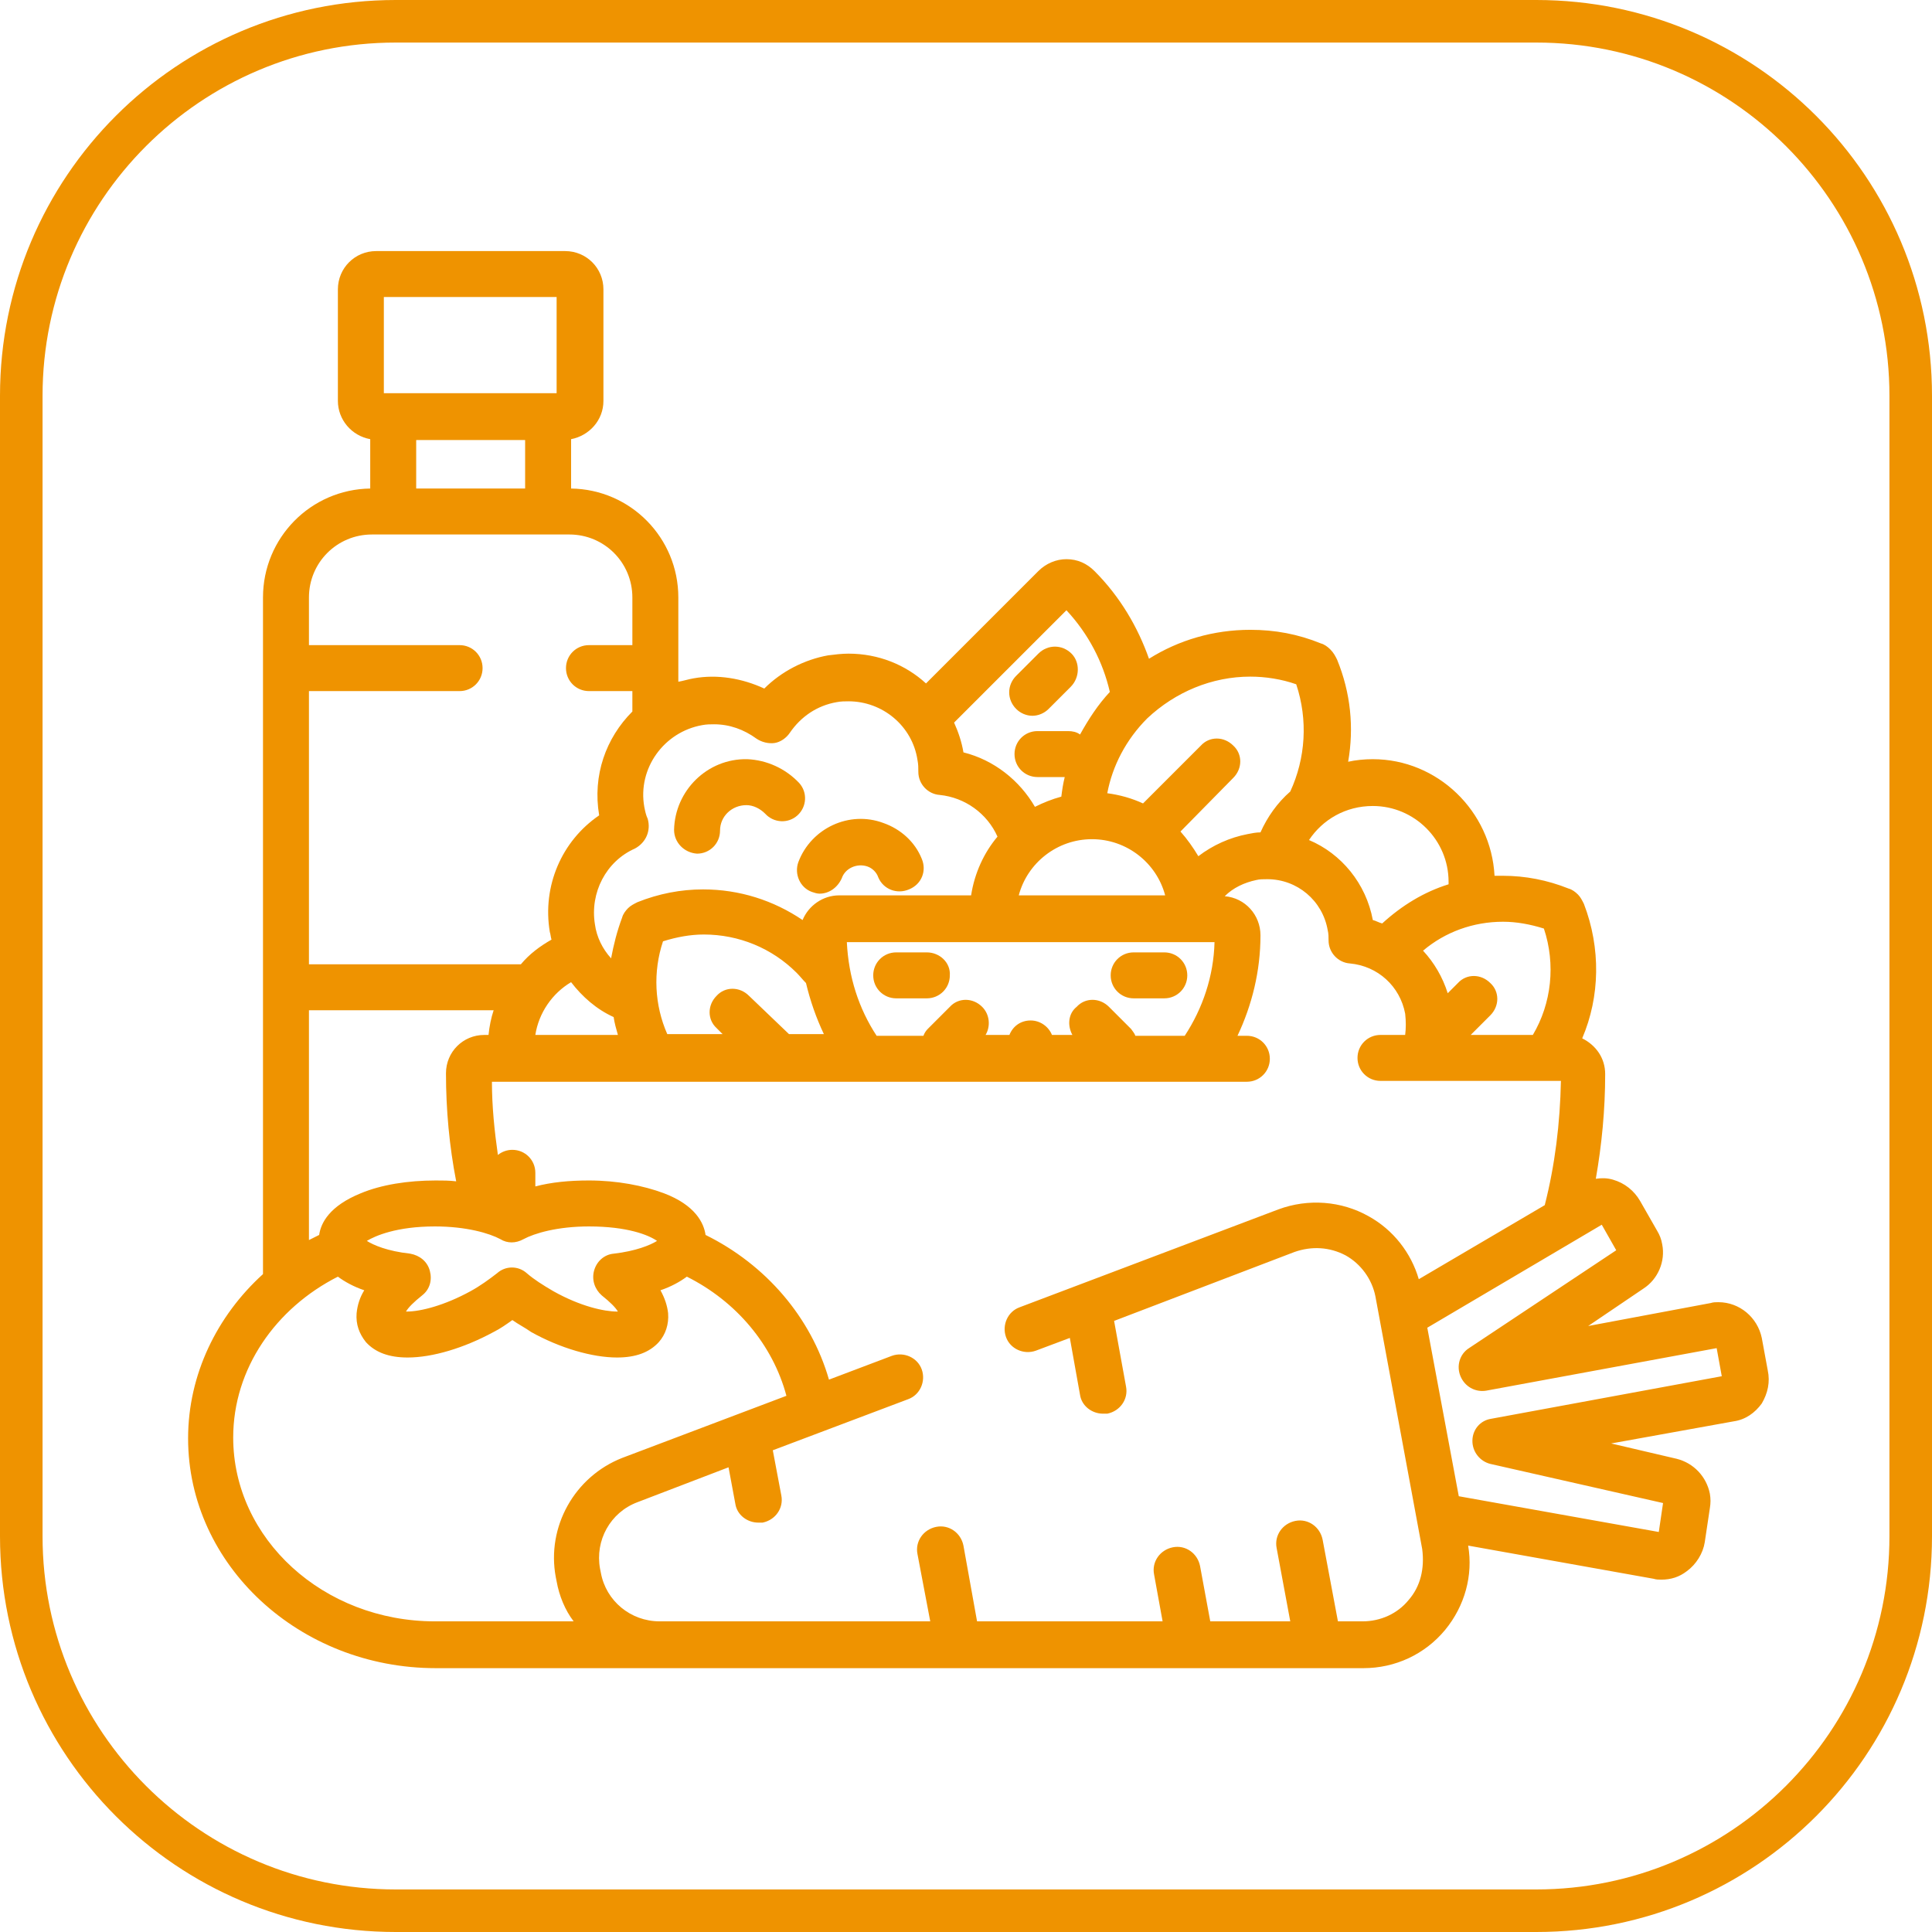 <?xml version="1.0" encoding="utf-8"?>
<!-- Generator: Adobe Illustrator 21.1.0, SVG Export Plug-In . SVG Version: 6.00 Build 0)  -->
<svg version="1.1" id="Capa_1" xmlns="http://www.w3.org/2000/svg" xmlns:xlink="http://www.w3.org/1999/xlink" x="0px" y="0px"
	 viewBox="0 0 227 227" style="enable-background:new 0 0 227 227;" xml:space="preserve">
<style type="text/css">
	.st0{fill:#EF9300;}
</style>
<title>iconos</title>
<path class="st0" d="M180.5,227h-134C20.8,227,0,206.2,0,180.5v-134C0,20.8,20.8,0,46.5,0h134C206.2,0,227,20.8,227,46.5v134
	C227,206.2,206.2,227,180.5,227z M46.5,5C23.6,5,5,23.6,5,46.5v134C5,203.4,23.6,222,46.5,222h134c22.9,0,41.5-18.6,41.5-41.5v-134
	C222,23.6,203.4,5,180.5,5H46.5z"/>
<g>
	<path class="st0" d="M93.9,92c-1.6-1.7-3.8-2.7-6.1-2.8c-4.7-0.1-8.5,3.7-8.6,8.3c0,1.5,1.2,2.7,2.7,2.8c0,0,0,0,0,0
		c1.5,0,2.7-1.2,2.7-2.7c0-1.7,1.4-3,3.1-3c0.8,0,1.6,0.4,2.2,1c1,1.1,2.7,1.2,3.8,0.2C94.8,94.8,94.9,93.1,93.9,92L93.9,92z
		 M93.9,92"/>
	<path class="st0" d="M108.3,100.9c-0.8-2-2.5-3.5-4.5-4.2c-4-1.5-8.5,0.6-10,4.6c-0.5,1.4,0.2,3,1.6,3.5c0.3,0.1,0.6,0.2,0.9,0.2
		c1.1,0,2.1-0.7,2.6-1.8c0.4-1.2,1.8-1.8,3-1.4c0.6,0.2,1.1,0.7,1.3,1.3c0.6,1.4,2.2,2,3.6,1.4C108.3,103.9,108.9,102.3,108.3,100.9
		L108.3,100.9z M108.3,100.9"/>
	<path class="st0" d="M125.9,76.8c-1.1-1.1-2.8-1.1-3.9,0l-2.6,2.6c-1.1,1.1-1.1,2.8,0,3.9c0.5,0.5,1.2,0.8,1.9,0.8
		c0.7,0,1.4-0.3,1.9-0.8l2.6-2.6C126.9,79.6,126.9,77.8,125.9,76.8L125.9,76.8z M125.9,76.8"/>
	<path class="st0" d="M108.9,111.9h-3.6c-1.5,0-2.7,1.2-2.7,2.7c0,1.5,1.2,2.7,2.7,2.7h3.6c1.5,0,2.7-1.2,2.7-2.7
		C111.7,113.1,110.4,111.9,108.9,111.9L108.9,111.9z M108.9,111.9"/>
	<path class="st0" d="M136.8,111.9h-3.6c-1.5,0-2.7,1.2-2.7,2.7c0,1.5,1.2,2.7,2.7,2.7h3.6c1.5,0,2.7-1.2,2.7-2.7
		C139.5,113.1,138.3,111.9,136.8,111.9L136.8,111.9z M136.8,111.9"/>
	<path class="st0" d="M207.7,161l-0.7-3.8c-0.5-2.4-2.6-4.2-5.1-4.2c-0.3,0-0.6,0-0.9,0.1l-14.4,2.7l6.5-4.4
		c1.7-1.1,2.6-3.2,2.2-5.2c-0.1-0.6-0.3-1.1-0.6-1.6l-2-3.5c-0.7-1.2-1.8-2.1-3.2-2.5c-0.7-0.2-1.3-0.2-2-0.1
		c0.7-4,1.1-8.1,1.1-12.3c0-1.9-1.1-3.4-2.7-4.2c2.1-4.9,2.2-10.6,0.2-15.8c-0.2-0.4-0.4-0.8-0.7-1.1c-0.3-0.3-0.7-0.6-1.1-0.7
		c-2.5-1-5.1-1.5-7.7-1.5c-0.3,0-0.7,0-1,0c-0.4-7.6-6.7-13.7-14.3-13.7c-1,0-2,0.1-2.9,0.3c0.7-4,0.3-8.1-1.3-12
		c-0.2-0.4-0.4-0.8-0.8-1.2c-0.3-0.3-0.7-0.6-1.1-0.7c-2.7-1.1-5.4-1.6-8.3-1.6c-4.3,0-8.4,1.2-11.9,3.4c-1.3-3.7-3.4-7.3-6.4-10.3
		c-0.9-0.9-2-1.4-3.3-1.4c-1.2,0-2.4,0.5-3.3,1.4l-13.2,13.2c-2.4-2.2-5.6-3.5-9.1-3.5c-0.8,0-1.6,0.1-2.4,0.2
		c-2.8,0.5-5.5,1.9-7.5,3.9c-2.6-1.2-5.5-1.7-8.3-1.2c-0.6,0.1-1.2,0.3-1.8,0.4V70.2c0-7-5.6-12.7-12.6-12.8v-5.8
		c2.1-0.4,3.8-2.2,3.8-4.5V34c0-2.5-2-4.5-4.5-4.5H44.2c-2.5,0-4.5,2-4.5,4.5v13.1c0,2.2,1.6,4.1,3.8,4.5v5.8
		c-7,0.1-12.6,5.8-12.6,12.8v79.5c-5.4,4.9-8.8,11.8-8.8,19.3c0,14.9,13.1,27,29.1,27l109,0c3.7,0,7.2-1.6,9.6-4.5
		c2.3-2.8,3.3-6.4,2.7-9.9l21.8,3.9c0.3,0.1,0.6,0.1,0.9,0.1c1.1,0,2.1-0.3,3-1c1.1-0.8,1.9-2.1,2.1-3.4l0.6-4
		c0.1-0.6,0.1-1.1,0-1.7c-0.4-2-1.9-3.6-3.9-4.1l-7.7-1.8l14.4-2.6c1.4-0.2,2.5-1,3.3-2.1C207.7,163.7,208,162.4,207.7,161
		L207.7,161z M176.6,108.3c1.6,0,3.2,0.3,4.8,0.8c1.4,4.2,0.9,8.8-1.3,12.5h-7.3l2.3-2.3c1.1-1.1,1.1-2.8,0-3.8
		c-1.1-1.1-2.8-1.1-3.8,0l-1.2,1.2c-0.6-1.9-1.6-3.6-2.9-5C169.8,109.5,173.1,108.3,176.6,108.3L176.6,108.3z M161.3,94.7
		c4.9,0,8.9,4,8.9,8.9c0,0.1,0,0.2,0,0.3c-2.9,0.9-5.5,2.5-7.8,4.6c-0.4-0.1-0.7-0.3-1.1-0.4c-0.8-4.3-3.7-7.8-7.5-9.4
		C155.4,96.3,158.1,94.7,161.3,94.7L161.3,94.7z M146.9,79.5c1.8,0,3.7,0.3,5.4,0.9c1.4,4.2,1.1,8.7-0.7,12.6
		c-1.5,1.3-2.7,3-3.5,4.8c-0.5,0-1,0.1-1.5,0.2c-2.1,0.4-4.1,1.3-5.8,2.6c-0.6-1-1.3-2-2.1-2.9l6.2-6.3c1.1-1.1,1.1-2.8,0-3.8
		c-1.1-1.1-2.8-1.1-3.8,0l-6.8,6.8c-1.3-0.6-2.7-1-4.2-1.2c0.6-3.2,2.2-6.3,4.7-8.8C138.1,81.3,142.4,79.5,146.9,79.5L146.9,79.5z
		 M126,121.6h-2.4c-0.4-1-1.4-1.7-2.5-1.7c-1.2,0-2.1,0.7-2.5,1.7h-2.8c0.6-1,0.5-2.4-0.4-3.3c-1.1-1.1-2.8-1.1-3.8,0l-2.6,2.6
		c-0.2,0.2-0.4,0.5-0.5,0.8h-5.5c-2.1-3.2-3.3-6.9-3.5-11h43.2c-0.1,4-1.4,7.8-3.5,11h-5.8c-0.1-0.3-0.3-0.5-0.5-0.8l-2.6-2.6
		c-1.1-1.1-2.8-1.1-3.8,0C125.5,119.1,125.4,120.5,126,121.6L126,121.6z M119.7,105.2c1-3.8,4.5-6.6,8.6-6.6c4.1,0,7.6,2.8,8.6,6.6
		H119.7z M125.3,71.7c2.6,2.8,4.3,6.1,5.1,9.6c-1.4,1.5-2.5,3.2-3.5,5c-0.4-0.3-0.9-0.4-1.4-0.4h-3.6c-1.5,0-2.7,1.2-2.7,2.7
		c0,1.5,1.2,2.7,2.7,2.7h3.2c-0.2,0.8-0.3,1.5-0.4,2.3c-1.1,0.3-2.1,0.7-3.1,1.2c-1.8-3.1-4.8-5.5-8.4-6.4c0,0,0,0,0,0
		c-0.2-1.2-0.6-2.4-1.1-3.5L125.3,71.7z M76.1,96.2c-0.2-0.4-0.3-0.9-0.4-1.4c-0.8-4.5,2.3-8.8,6.8-9.6c0.5-0.1,1-0.1,1.4-0.1
		c1.8,0,3.5,0.6,5,1.7c0.6,0.4,1.4,0.6,2.1,0.5c0.7-0.1,1.4-0.6,1.8-1.2c1.3-1.9,3.2-3.2,5.5-3.6c0.5-0.1,1-0.1,1.4-0.1
		c4,0,7.5,2.9,8.1,6.9c0.1,0.5,0.1,0.9,0.1,1.4c0,1.4,1.1,2.6,2.5,2.7c3,0.3,5.6,2.2,6.8,4.9c-1.6,1.9-2.7,4.3-3.1,6.9H98.6
		c-1.9,0-3.6,1.2-4.3,2.9c-3.4-2.3-7.4-3.6-11.7-3.6c-2.6,0-5.2,0.5-7.7,1.5c-0.4,0.2-0.8,0.4-1.1,0.7c-0.3,0.3-0.6,0.7-0.7,1.1
		c-0.6,1.6-1,3.2-1.3,4.8c-1-1.1-1.7-2.5-1.9-4c-0.6-3.7,1.3-7.4,4.7-8.9C75.9,99,76.5,97.6,76.1,96.2L76.1,96.2z M84.2,120.8
		l0.7,0.7h-6.5c-1.5-3.4-1.7-7.3-0.5-10.9c1.6-0.5,3.2-0.8,4.8-0.8c4.1,0,8,1.6,10.9,4.5c0.4,0.4,0.7,0.8,1.1,1.2
		c0.5,2.1,1.2,4.1,2.1,6h-4.1L88,117c-1.1-1.1-2.8-1.1-3.8,0C83.1,118.1,83.1,119.8,84.2,120.8L84.2,120.8z M72.6,121.6h-9.7
		c0.4-2.6,2-4.9,4.2-6.2c1.3,1.7,3,3.2,5,4.1C72.2,120.2,72.4,120.9,72.6,121.6L72.6,121.6z M45.1,34.9h20.3v11.3H45.1V34.9z
		 M61.7,51.7v5.7H48.9v-5.7H61.7z M36.3,81.2h17.7c1.5,0,2.7-1.2,2.7-2.7c0-1.5-1.2-2.7-2.7-2.7H36.3v-5.6c0-4.1,3.3-7.4,7.4-7.4
		h23.2c4.1,0,7.4,3.3,7.4,7.4v5.6h-5.1c-1.5,0-2.7,1.2-2.7,2.7c0,1.5,1.2,2.7,2.7,2.7h5.1v2.4c-3.1,3.1-4.7,7.5-3.9,12.2
		c0,0,0,0,0,0c-4.4,3-6.7,8.3-5.8,13.7c0.1,0.3,0.1,0.6,0.2,0.9c-1.4,0.8-2.6,1.7-3.6,2.9H36.3V81.2z M36.3,118.7H58
		c-0.3,0.9-0.5,1.9-0.6,2.9h-0.5c-2.5,0-4.5,2-4.5,4.5c0,4.3,0.4,8.6,1.2,12.7c-0.8-0.1-1.6-0.1-2.4-0.1c-3.3,0-6.4,0.5-8.8,1.5
		c-3.7,1.5-4.7,3.5-4.9,4.9c-0.4,0.2-0.8,0.4-1.2,0.6V118.7z M70.7,152.2c1,0.8,1.6,1.4,1.9,1.9c0,0-0.1,0-0.1,0
		c-1.5,0-4.3-0.6-7.5-2.4c-1.2-0.7-2.3-1.4-3.1-2.1c-1-0.9-2.5-0.9-3.5,0c-0.9,0.7-2,1.5-3.1,2.1c-3.1,1.7-5.9,2.4-7.5,2.4
		c0,0-0.1,0-0.1,0c0.3-0.5,0.9-1.1,1.9-1.9c0.9-0.7,1.2-1.8,0.9-2.9c-0.3-1.1-1.2-1.8-2.3-2c-2.7-0.3-4.3-1-5.1-1.5
		c1-0.6,3.5-1.7,8-1.7c3.7,0,6.4,0.8,7.7,1.5c0.8,0.5,1.8,0.5,2.7,0c1.3-0.7,4-1.5,7.7-1.5c4.5,0,7,1,8,1.7
		c-0.8,0.5-2.5,1.2-5.1,1.5c-1.1,0.1-2,0.9-2.3,2C69.5,150.4,69.9,151.5,70.7,152.2L70.7,152.2z M65.3,185.3l0.1,0.5
		c0.3,1.7,1,3.4,2,4.7H51.1c-13.1,0-23.7-9.7-23.7-21.6c0-8.1,5-15.2,12.3-18.9c0.8,0.6,1.9,1.2,3.1,1.6c-0.5,0.8-0.8,1.7-0.9,2.7
		c-0.1,1.3,0.3,2.4,1.1,3.4c1.1,1.2,2.7,1.8,4.9,1.8c2.9,0,6.6-1.1,10.1-3c0.8-0.4,1.5-0.9,2.2-1.4c0.7,0.5,1.5,0.9,2.2,1.4
		c3.4,1.9,7.2,3,10.1,3c2.2,0,3.8-0.6,4.9-1.8c0.8-0.9,1.2-2.1,1.1-3.4c-0.1-0.9-0.4-1.8-0.9-2.7c1.2-0.4,2.3-1,3.1-1.6
		c5.8,2.9,10.1,8,11.7,14l-19.3,7.3C67.5,173.5,64.2,179.4,65.3,185.3L65.3,185.3z M165.5,188c-1.3,1.6-3.3,2.5-5.4,2.5l-2.9,0
		l-1.8-9.6c-0.3-1.5-1.7-2.5-3.2-2.2c-1.5,0.3-2.5,1.7-2.2,3.2l1.6,8.6l-9.4,0l-1.2-6.5c-0.3-1.5-1.7-2.5-3.2-2.2
		c-1.5,0.3-2.5,1.7-2.2,3.2l1,5.5l-21.8,0l-1.6-8.9c-0.3-1.5-1.7-2.5-3.2-2.2c-1.5,0.3-2.5,1.7-2.2,3.2l1.5,7.9l-31.8,0h0
		c-3.4,0-6.3-2.4-6.9-5.7l-0.1-0.5c-0.6-3.3,1.2-6.6,4.4-7.8l10.7-4.1l0.8,4.3c0.2,1.3,1.4,2.2,2.7,2.2c0.2,0,0.3,0,0.5,0
		c1.5-0.3,2.5-1.7,2.2-3.2l-1-5.3l15.9-6c1.4-0.5,2.1-2.1,1.6-3.5c-0.5-1.4-2.1-2.1-3.5-1.6l-7.4,2.8c-2.1-7.3-7.4-13.5-14.5-17
		c-0.2-1.4-1.2-3.5-4.9-4.9c-2.4-0.9-5.5-1.5-8.8-1.5c-2.3,0-4.4,0.2-6.3,0.7v-1.6c0-1.5-1.2-2.7-2.7-2.7c-0.6,0-1.2,0.2-1.7,0.6
		c-0.4-2.8-0.7-5.7-0.7-8.6h88.7c1.5,0,2.7-1.2,2.7-2.7c0-1.5-1.2-2.7-2.7-2.7h-1.1c1.7-3.6,2.7-7.6,2.7-11.8c0-2.4-1.8-4.4-4.2-4.6
		c1-1,2.3-1.6,3.7-1.9c0.4-0.1,0.8-0.1,1.3-0.1c3.5,0,6.5,2.5,7.1,6c0.1,0.4,0.1,0.8,0.1,1.2c0,1.4,1.1,2.6,2.5,2.7
		c3.3,0.3,5.9,2.7,6.5,5.9c0.1,0.9,0.1,1.7,0,2.5h-2.9c-1.5,0-2.7,1.2-2.7,2.7c0,1.5,1.2,2.7,2.7,2.7h21.2c-0.1,5-0.7,9.9-1.9,14.6
		l-14.8,8.7c-0.9-3.1-3-5.8-5.9-7.4c-3.2-1.8-7.1-2.1-10.6-0.8l-30.4,11.5c-1.4,0.5-2.1,2.1-1.6,3.5c0.5,1.4,2.1,2.1,3.5,1.6l4-1.5
		l1.2,6.7c0.2,1.3,1.4,2.2,2.7,2.2c0.2,0,0.3,0,0.5,0c1.5-0.3,2.5-1.7,2.2-3.2l-1.4-7.7l21.2-8.1c2-0.7,4.1-0.6,6,0.4
		c1.8,1,3.1,2.8,3.5,4.8l5.5,29.7C167.4,184.3,166.9,186.4,165.5,188L165.5,188z M175.2,166.7c-1.3,0.2-2.2,1.3-2.2,2.6
		c0,1.3,0.9,2.4,2.1,2.7l20.3,4.6l-0.5,3.4l-23.5-4.2l-3.7-19.8l20.5-12.1l1.7,3l-17.3,11.5c-1.1,0.7-1.5,2.1-1,3.3
		c0.5,1.2,1.7,1.9,3,1.7l27.1-5l0.6,3.3L175.2,166.7z M175.2,166.7"/>
</g>
</svg>
